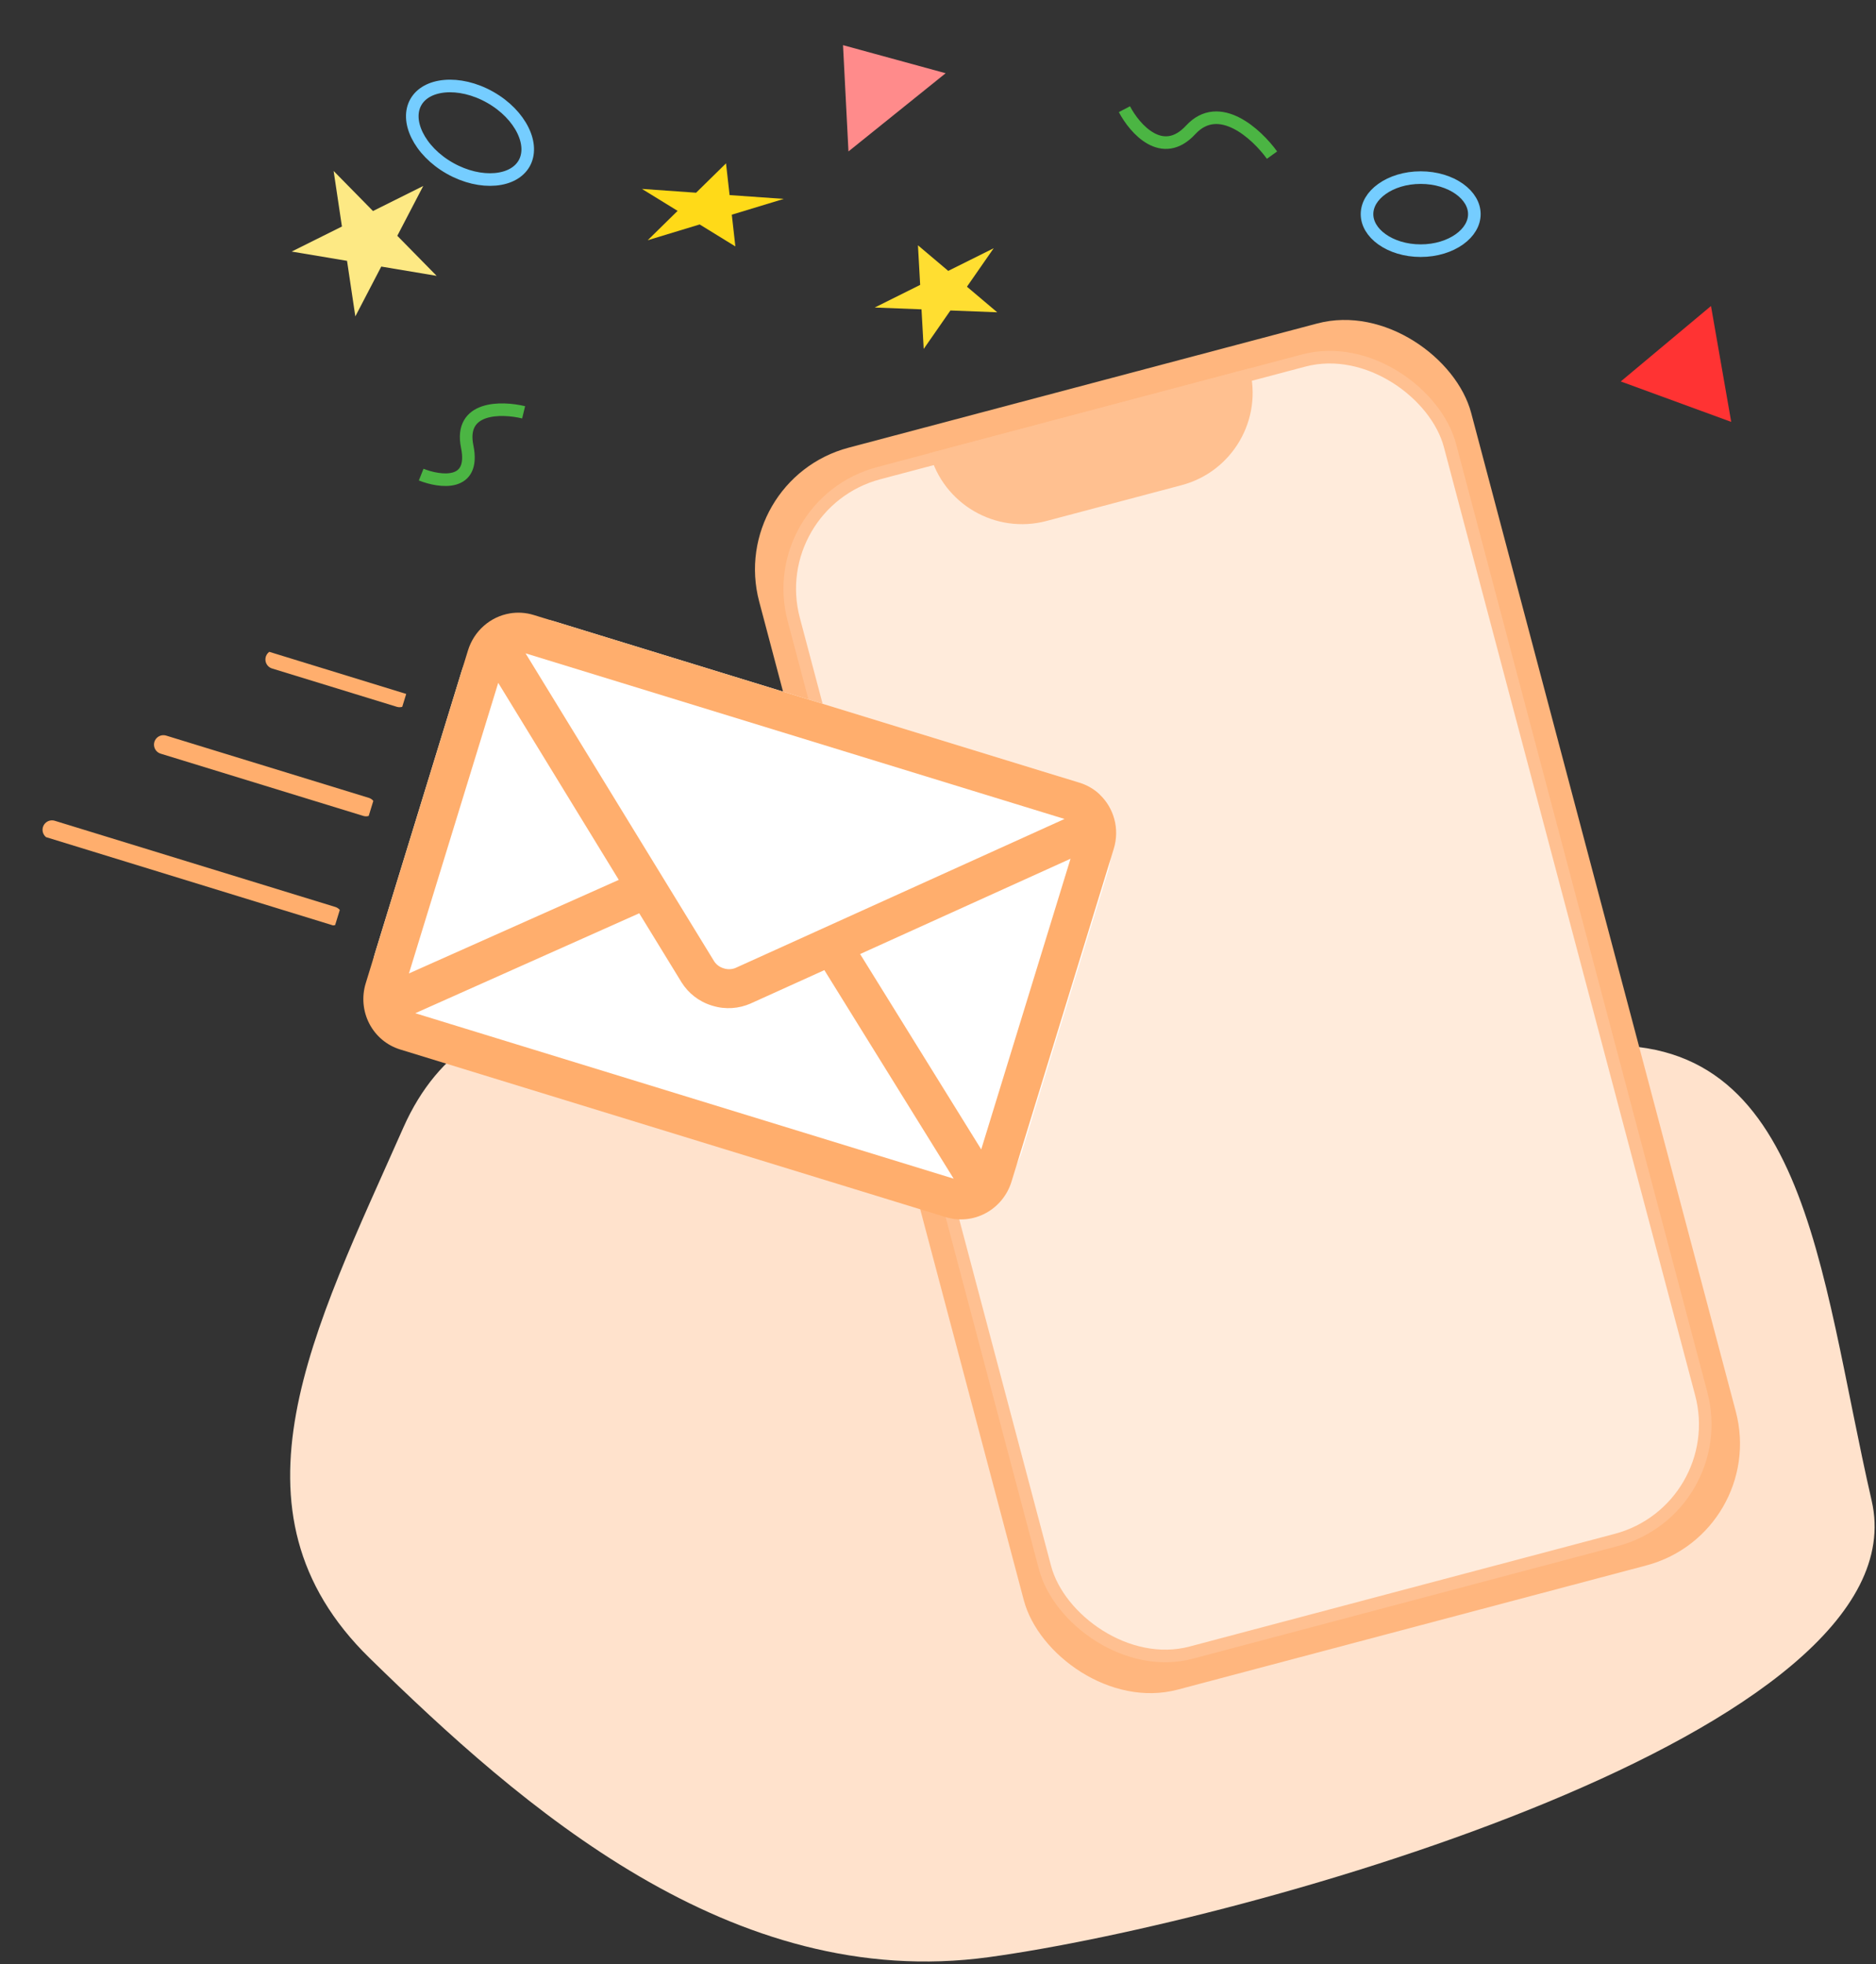 <svg fill="none" height="156" viewBox="0 0 149 156" width="149" xmlns="http://www.w3.org/2000/svg">
    <rect x="0" y="0" width="149" height="156" fill="#333333" stroke="none"/>
    <path
        d="M32.032 89.557C37.729 76.689 51.914 79.94 58.294 83.174C74.318 95.94 89.008 96.195 95.017 94.664C101.026 93.132 107.48 85.217 125.508 83.174C143.536 81.132 144.426 100.791 148.655 119.174C152.883 137.556 99.023 152.62 78.547 155.428C58.071 158.237 41.379 143.429 29.361 131.684C17.342 119.94 24.91 105.642 32.032 89.557Z"
        fill="#FFE2CC" />
    <rect fill="#FFB67E" height="102.036" rx="10" transform="rotate(-14.843 57.737 38.114)"
        width="58.501" x="57.737" y="38.114" />
    <rect fill="#FFEBDB" height="96.9" rx="9.5" stroke="#FFC091"
        transform="rotate(-14.843 60.61 40.01)" width="53.919" x="60.61" y="40.01" />
    <path
        d="M73.847 35.985L99.236 29.256C100.309 33.305 97.897 37.457 93.848 38.53L83.12 41.373C79.072 42.446 74.92 40.033 73.847 35.985Z"
        fill="#FFC090" />
    <g clip-path="url(#clip0)">
        <path d="M31.733 55.414L21.83 52.372" stroke="#FFAE6D" stroke-linecap="round"
            stroke-linejoin="round" stroke-width="1.5" />
        <path d="M29.072 64.079L12.98 59.136" stroke="#FFAE6D" stroke-linecap="round"
            stroke-linejoin="round" stroke-width="1.5" />
        <path d="M26.41 72.744L4.129 65.899" stroke="#FFAE6D" stroke-linecap="round"
            stroke-linejoin="round" stroke-width="1.5" />
    </g>
    <rect fill="white" height="35.373" rx="6" transform="rotate(17.08 38.409 47.617)"
        width="53.739" x="38.409" y="47.617" />
    <path
        d="M68.314 75.767L85.026 68.198L77.933 91.282L68.314 75.767ZM50.771 72.529L54.136 78.02C54.668 78.868 55.497 79.536 56.529 79.854L56.565 79.865L56.563 79.864L56.593 79.873C57.627 80.191 58.689 80.101 59.615 79.697L59.608 79.699L65.475 77.044L75.744 93.605L32.982 80.466L50.771 72.529ZM41.743 51.886L84.549 65.039L58.411 76.873C58.122 76.988 57.805 77.001 57.511 76.91L57.481 76.901L57.483 76.902L57.453 76.892C57.157 76.802 56.901 76.612 56.727 76.353L56.729 76.356L41.743 51.886ZM39.571 54.229L49.147 69.876L32.48 77.307L39.571 54.229ZM87.362 63.11C86.929 62.691 86.373 62.354 85.734 62.158L42.382 48.838C41.763 48.648 41.107 48.606 40.466 48.717L40.493 48.714C39.728 48.842 39.011 49.185 38.424 49.704C37.837 50.222 37.403 50.895 37.171 51.647L29.047 78.088C28.719 79.158 28.823 80.313 29.335 81.298C29.847 82.283 30.725 83.019 31.778 83.344L75.125 96.662C76.178 96.985 77.318 96.869 78.295 96.341C79.272 95.814 80.006 94.916 80.336 93.847L88.457 67.414L88.46 67.405C88.945 65.826 88.47 64.183 87.369 63.124L87.349 63.106L87.362 63.11Z"
        fill="#FFAE6D" />
    <path
        d="M33.026 8.114C32.623 8.83 32.652 9.762 33.128 10.736C33.603 11.708 34.505 12.671 35.737 13.367C36.969 14.062 38.259 14.337 39.337 14.241C40.417 14.145 41.23 13.688 41.634 12.973C42.037 12.258 42.008 11.325 41.532 10.351C41.057 9.379 40.155 8.416 38.923 7.721C37.691 7.026 36.401 6.751 35.324 6.846C34.244 6.942 33.43 7.399 33.026 8.114Z"
        stroke="#75CDFF" />
    <path
        d="M108.575 17.006C108.575 17.742 108.992 18.455 109.761 19.004C110.528 19.552 111.614 19.907 112.837 19.907C114.06 19.907 115.146 19.552 115.914 19.004C116.682 18.455 117.099 17.742 117.099 17.006C117.099 16.27 116.682 15.557 115.914 15.008C115.146 14.46 114.06 14.105 112.837 14.105C111.614 14.105 110.528 14.46 109.761 15.008C108.992 15.557 108.575 16.27 108.575 17.006Z"
        stroke="#75CDFF" />
    <path
        d="M101.028 12.319C99.813 10.635 96.821 7.876 94.572 10.311C92.324 12.746 90.124 10.233 89.306 8.672"
        stroke="#4BB543" />
    <path
        d="M41.589 32.744C39.822 32.317 36.451 32.264 37.108 35.469C37.764 38.675 34.944 38.287 33.452 37.692"
        stroke="#4BB543" />
    <path
        d="M26.498 13.578L27.157 17.989L23.165 19.978L27.563 20.715L28.222 25.126L30.282 21.17L34.68 21.907L31.555 18.726L33.615 14.77L29.624 16.759L26.498 13.578Z"
        fill="#FDE984" />
    <path
        d="M72.908 19.481L73.083 22.625L69.474 24.423L73.19 24.567L73.365 27.711L75.487 24.657L79.204 24.801L76.799 22.769L78.922 19.715L75.313 21.513L72.908 19.481Z"
        fill="#FFDE31" />
    <path
        d="M62.249 15.796L57.947 15.493L57.663 12.973L55.287 15.305L50.985 15.002L53.819 16.746L51.444 19.078L55.571 17.825L58.406 19.57L58.122 17.05L62.249 15.796Z"
        fill="#FFDA18" />
    <path d="M135.894 24.302L128.728 30.294L137.501 33.505L135.894 24.302Z" fill="#FF3333" />
    <path d="M66.956 3.586L67.389 12.026L75.108 5.816L66.956 3.586Z" fill="#FF8B8B" />
    <defs>
        <clipPath id="clip0">
            <rect fill="white" height="19.275"
                transform="matrix(-0.956 -0.294 -0.294 0.956 32.263 55.11)"
                width="24.484" />
        </clipPath>
    </defs>
</svg>
